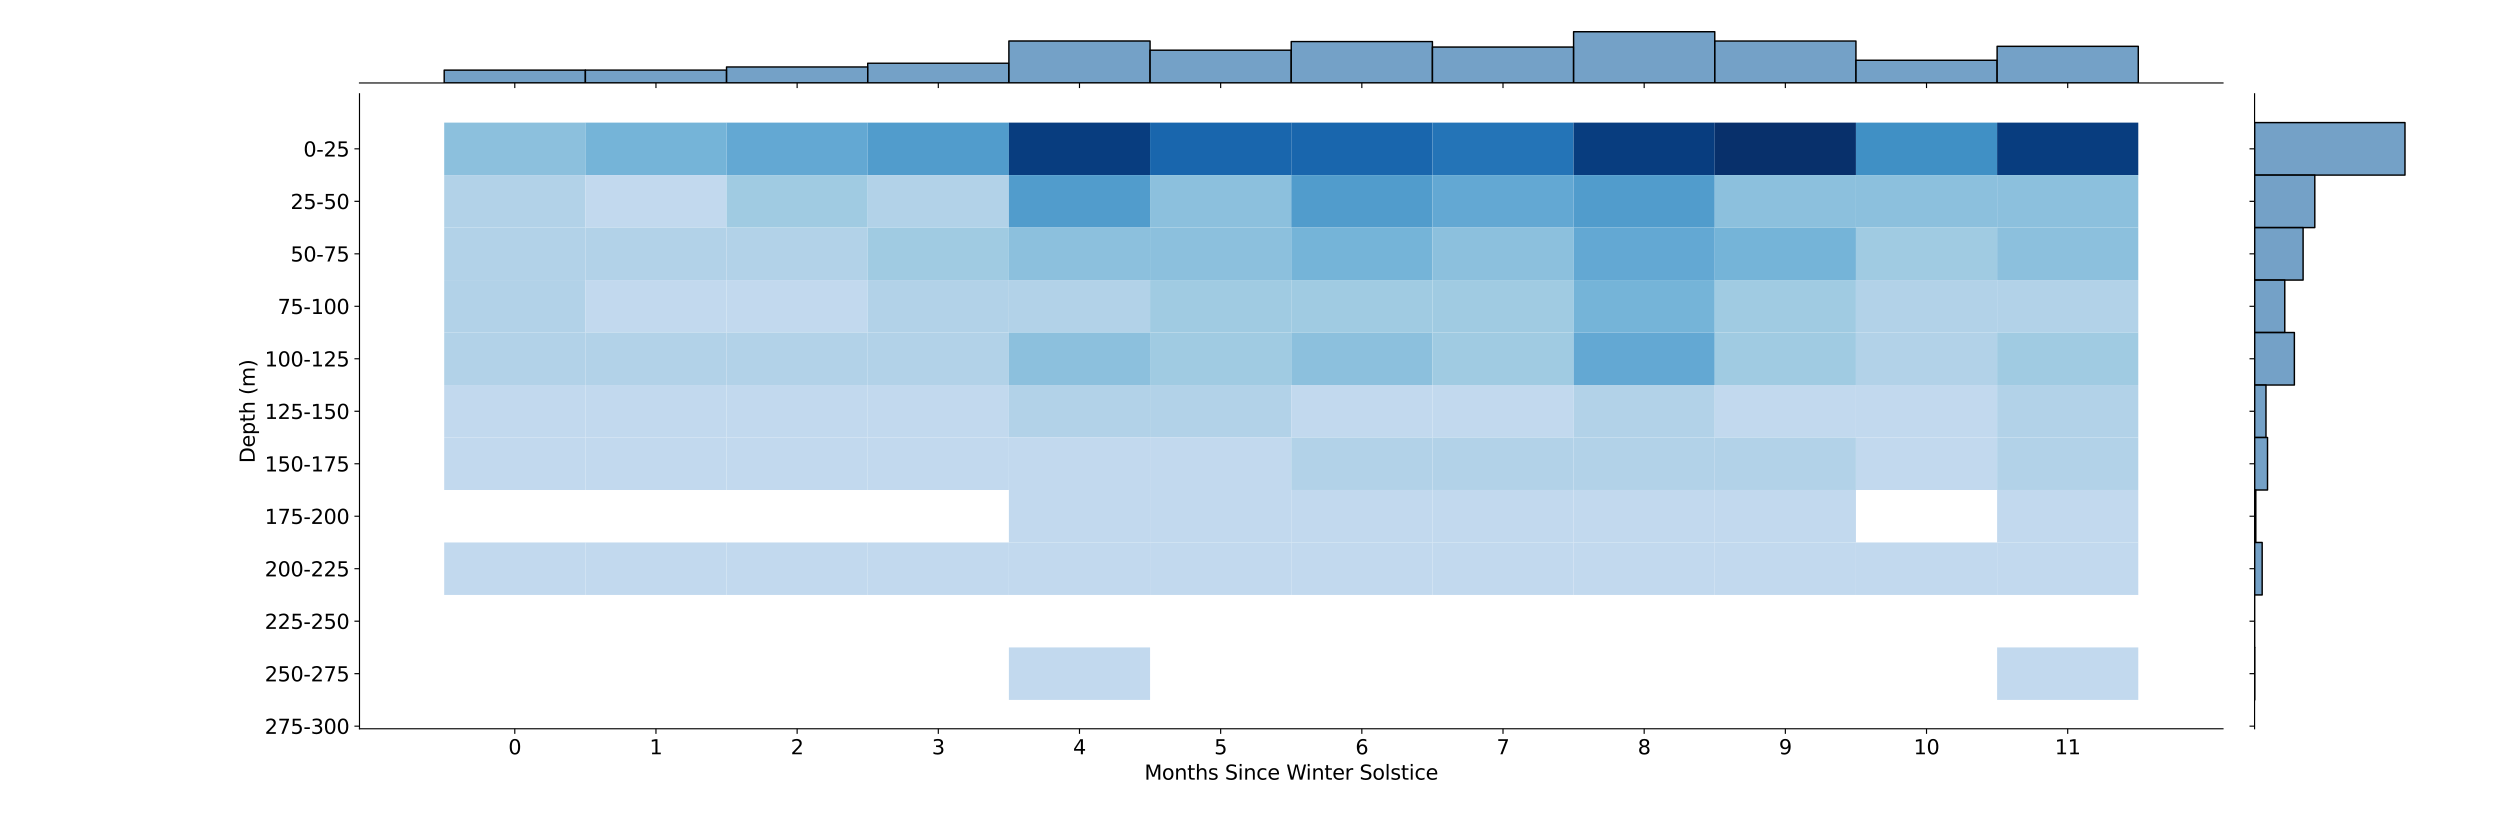 <?xml version="1.0" encoding="utf-8" standalone="no"?>
<!DOCTYPE svg PUBLIC "-//W3C//DTD SVG 1.1//EN"
  "http://www.w3.org/Graphics/SVG/1.1/DTD/svg11.dtd">
<svg xmlns:xlink="http://www.w3.org/1999/xlink" width="1728pt" height="576pt" viewBox="0 0 1728 576" xmlns="http://www.w3.org/2000/svg" version="1.1">
 <defs>
  <style type="text/css">*{stroke-linejoin: round; stroke-linecap: butt}</style>
 </defs>
 <g id="figure_1">
  <g id="patch_1">
   <path d="M 0 576 
L 1728 576 
L 1728 0 
L 0 0 
z
" style="fill: #ffffff"/>
  </g>
  <g id="axes_1">
   <g id="patch_2">
    <path d="M 248.48 503.733 
L 1536.532 503.733 
L 1536.532 64.798 
L 248.48 64.798 
z
" style="fill: #ffffff"/>
   </g>
   <g id="QuadMesh_1">
    <path d="M 307.028 84.749 
L 404.607 84.749 
L 404.607 121.025 
L 307.028 121.025 
L 307.028 84.749 
" clip-path="url(#p7681f94897)" style="fill: #8cc0dd"/>
    <path d="M 404.607 84.749 
L 502.187 84.749 
L 502.187 121.025 
L 404.607 121.025 
L 404.607 84.749 
" clip-path="url(#p7681f94897)" style="fill: #75b4d8"/>
    <path d="M 502.187 84.749 
L 599.767 84.749 
L 599.767 121.025 
L 502.187 121.025 
L 502.187 84.749 
" clip-path="url(#p7681f94897)" style="fill: #63a8d3"/>
    <path d="M 599.767 84.749 
L 697.346 84.749 
L 697.346 121.025 
L 599.767 121.025 
L 599.767 84.749 
" clip-path="url(#p7681f94897)" style="fill: #519ccc"/>
    <path d="M 697.346 84.749 
L 794.926 84.749 
L 794.926 121.025 
L 697.346 121.025 
L 697.346 84.749 
" clip-path="url(#p7681f94897)" style="fill: #083d7f"/>
    <path d="M 794.926 84.749 
L 892.506 84.749 
L 892.506 121.025 
L 794.926 121.025 
L 794.926 84.749 
" clip-path="url(#p7681f94897)" style="fill: #1966ad"/>
    <path d="M 892.506 84.749 
L 990.086 84.749 
L 990.086 121.025 
L 892.506 121.025 
L 892.506 84.749 
" clip-path="url(#p7681f94897)" style="fill: #1966ad"/>
    <path d="M 990.086 84.749 
L 1087.665 84.749 
L 1087.665 121.025 
L 990.086 121.025 
L 990.086 84.749 
" clip-path="url(#p7681f94897)" style="fill: #2474b7"/>
    <path d="M 1087.665 84.749 
L 1185.245 84.749 
L 1185.245 121.025 
L 1087.665 121.025 
L 1087.665 84.749 
" clip-path="url(#p7681f94897)" style="fill: #083d7f"/>
    <path d="M 1185.245 84.749 
L 1282.825 84.749 
L 1282.825 121.025 
L 1185.245 121.025 
L 1185.245 84.749 
" clip-path="url(#p7681f94897)" style="fill: #08306b"/>
    <path d="M 1282.825 84.749 
L 1380.404 84.749 
L 1380.404 121.025 
L 1282.825 121.025 
L 1282.825 84.749 
" clip-path="url(#p7681f94897)" style="fill: #4090c5"/>
    <path d="M 1380.404 84.749 
L 1477.984 84.749 
L 1477.984 121.025 
L 1380.404 121.025 
L 1380.404 84.749 
" clip-path="url(#p7681f94897)" style="fill: #083d7f"/>
    <path d="M 307.028 121.025 
L 404.607 121.025 
L 404.607 157.301 
L 307.028 157.301 
L 307.028 121.025 
" clip-path="url(#p7681f94897)" style="fill: #b2d2e8"/>
    <path d="M 404.607 121.025 
L 502.187 121.025 
L 502.187 157.301 
L 404.607 157.301 
L 404.607 121.025 
" clip-path="url(#p7681f94897)" style="fill: #c2d9ee"/>
    <path d="M 502.187 121.025 
L 599.767 121.025 
L 599.767 157.301 
L 502.187 157.301 
L 502.187 121.025 
" clip-path="url(#p7681f94897)" style="fill: #a0cbe2"/>
    <path d="M 599.767 121.025 
L 697.346 121.025 
L 697.346 157.301 
L 599.767 157.301 
L 599.767 121.025 
" clip-path="url(#p7681f94897)" style="fill: #b2d2e8"/>
    <path d="M 697.346 121.025 
L 794.926 121.025 
L 794.926 157.301 
L 697.346 157.301 
L 697.346 121.025 
" clip-path="url(#p7681f94897)" style="fill: #519ccc"/>
    <path d="M 794.926 121.025 
L 892.506 121.025 
L 892.506 157.301 
L 794.926 157.301 
L 794.926 121.025 
" clip-path="url(#p7681f94897)" style="fill: #8cc0dd"/>
    <path d="M 892.506 121.025 
L 990.086 121.025 
L 990.086 157.301 
L 892.506 157.301 
L 892.506 121.025 
" clip-path="url(#p7681f94897)" style="fill: #519ccc"/>
    <path d="M 990.086 121.025 
L 1087.665 121.025 
L 1087.665 157.301 
L 990.086 157.301 
L 990.086 121.025 
" clip-path="url(#p7681f94897)" style="fill: #63a8d3"/>
    <path d="M 1087.665 121.025 
L 1185.245 121.025 
L 1185.245 157.301 
L 1087.665 157.301 
L 1087.665 121.025 
" clip-path="url(#p7681f94897)" style="fill: #519ccc"/>
    <path d="M 1185.245 121.025 
L 1282.825 121.025 
L 1282.825 157.301 
L 1185.245 157.301 
L 1185.245 121.025 
" clip-path="url(#p7681f94897)" style="fill: #8cc0dd"/>
    <path d="M 1282.825 121.025 
L 1380.404 121.025 
L 1380.404 157.301 
L 1282.825 157.301 
L 1282.825 121.025 
" clip-path="url(#p7681f94897)" style="fill: #8cc0dd"/>
    <path d="M 1380.404 121.025 
L 1477.984 121.025 
L 1477.984 157.301 
L 1380.404 157.301 
L 1380.404 121.025 
" clip-path="url(#p7681f94897)" style="fill: #8cc0dd"/>
    <path d="M 307.028 157.301 
L 404.607 157.301 
L 404.607 193.576 
L 307.028 193.576 
L 307.028 157.301 
" clip-path="url(#p7681f94897)" style="fill: #b2d2e8"/>
    <path d="M 404.607 157.301 
L 502.187 157.301 
L 502.187 193.576 
L 404.607 193.576 
L 404.607 157.301 
" clip-path="url(#p7681f94897)" style="fill: #b2d2e8"/>
    <path d="M 502.187 157.301 
L 599.767 157.301 
L 599.767 193.576 
L 502.187 193.576 
L 502.187 157.301 
" clip-path="url(#p7681f94897)" style="fill: #b2d2e8"/>
    <path d="M 599.767 157.301 
L 697.346 157.301 
L 697.346 193.576 
L 599.767 193.576 
L 599.767 157.301 
" clip-path="url(#p7681f94897)" style="fill: #a0cbe2"/>
    <path d="M 697.346 157.301 
L 794.926 157.301 
L 794.926 193.576 
L 697.346 193.576 
L 697.346 157.301 
" clip-path="url(#p7681f94897)" style="fill: #8cc0dd"/>
    <path d="M 794.926 157.301 
L 892.506 157.301 
L 892.506 193.576 
L 794.926 193.576 
L 794.926 157.301 
" clip-path="url(#p7681f94897)" style="fill: #8cc0dd"/>
    <path d="M 892.506 157.301 
L 990.086 157.301 
L 990.086 193.576 
L 892.506 193.576 
L 892.506 157.301 
" clip-path="url(#p7681f94897)" style="fill: #75b4d8"/>
    <path d="M 990.086 157.301 
L 1087.665 157.301 
L 1087.665 193.576 
L 990.086 193.576 
L 990.086 157.301 
" clip-path="url(#p7681f94897)" style="fill: #8cc0dd"/>
    <path d="M 1087.665 157.301 
L 1185.245 157.301 
L 1185.245 193.576 
L 1087.665 193.576 
L 1087.665 157.301 
" clip-path="url(#p7681f94897)" style="fill: #63a8d3"/>
    <path d="M 1185.245 157.301 
L 1282.825 157.301 
L 1282.825 193.576 
L 1185.245 193.576 
L 1185.245 157.301 
" clip-path="url(#p7681f94897)" style="fill: #75b4d8"/>
    <path d="M 1282.825 157.301 
L 1380.404 157.301 
L 1380.404 193.576 
L 1282.825 193.576 
L 1282.825 157.301 
" clip-path="url(#p7681f94897)" style="fill: #a0cbe2"/>
    <path d="M 1380.404 157.301 
L 1477.984 157.301 
L 1477.984 193.576 
L 1380.404 193.576 
L 1380.404 157.301 
" clip-path="url(#p7681f94897)" style="fill: #8cc0dd"/>
    <path d="M 307.028 193.576 
L 404.607 193.576 
L 404.607 229.852 
L 307.028 229.852 
L 307.028 193.576 
" clip-path="url(#p7681f94897)" style="fill: #b2d2e8"/>
    <path d="M 404.607 193.576 
L 502.187 193.576 
L 502.187 229.852 
L 404.607 229.852 
L 404.607 193.576 
" clip-path="url(#p7681f94897)" style="fill: #c2d9ee"/>
    <path d="M 502.187 193.576 
L 599.767 193.576 
L 599.767 229.852 
L 502.187 229.852 
L 502.187 193.576 
" clip-path="url(#p7681f94897)" style="fill: #c2d9ee"/>
    <path d="M 599.767 193.576 
L 697.346 193.576 
L 697.346 229.852 
L 599.767 229.852 
L 599.767 193.576 
" clip-path="url(#p7681f94897)" style="fill: #b2d2e8"/>
    <path d="M 697.346 193.576 
L 794.926 193.576 
L 794.926 229.852 
L 697.346 229.852 
L 697.346 193.576 
" clip-path="url(#p7681f94897)" style="fill: #b2d2e8"/>
    <path d="M 794.926 193.576 
L 892.506 193.576 
L 892.506 229.852 
L 794.926 229.852 
L 794.926 193.576 
" clip-path="url(#p7681f94897)" style="fill: #a0cbe2"/>
    <path d="M 892.506 193.576 
L 990.086 193.576 
L 990.086 229.852 
L 892.506 229.852 
L 892.506 193.576 
" clip-path="url(#p7681f94897)" style="fill: #a0cbe2"/>
    <path d="M 990.086 193.576 
L 1087.665 193.576 
L 1087.665 229.852 
L 990.086 229.852 
L 990.086 193.576 
" clip-path="url(#p7681f94897)" style="fill: #a0cbe2"/>
    <path d="M 1087.665 193.576 
L 1185.245 193.576 
L 1185.245 229.852 
L 1087.665 229.852 
L 1087.665 193.576 
" clip-path="url(#p7681f94897)" style="fill: #75b4d8"/>
    <path d="M 1185.245 193.576 
L 1282.825 193.576 
L 1282.825 229.852 
L 1185.245 229.852 
L 1185.245 193.576 
" clip-path="url(#p7681f94897)" style="fill: #a0cbe2"/>
    <path d="M 1282.825 193.576 
L 1380.404 193.576 
L 1380.404 229.852 
L 1282.825 229.852 
L 1282.825 193.576 
" clip-path="url(#p7681f94897)" style="fill: #b2d2e8"/>
    <path d="M 1380.404 193.576 
L 1477.984 193.576 
L 1477.984 229.852 
L 1380.404 229.852 
L 1380.404 193.576 
" clip-path="url(#p7681f94897)" style="fill: #b2d2e8"/>
    <path d="M 307.028 229.852 
L 404.607 229.852 
L 404.607 266.128 
L 307.028 266.128 
L 307.028 229.852 
" clip-path="url(#p7681f94897)" style="fill: #b2d2e8"/>
    <path d="M 404.607 229.852 
L 502.187 229.852 
L 502.187 266.128 
L 404.607 266.128 
L 404.607 229.852 
" clip-path="url(#p7681f94897)" style="fill: #b2d2e8"/>
    <path d="M 502.187 229.852 
L 599.767 229.852 
L 599.767 266.128 
L 502.187 266.128 
L 502.187 229.852 
" clip-path="url(#p7681f94897)" style="fill: #b2d2e8"/>
    <path d="M 599.767 229.852 
L 697.346 229.852 
L 697.346 266.128 
L 599.767 266.128 
L 599.767 229.852 
" clip-path="url(#p7681f94897)" style="fill: #b2d2e8"/>
    <path d="M 697.346 229.852 
L 794.926 229.852 
L 794.926 266.128 
L 697.346 266.128 
L 697.346 229.852 
" clip-path="url(#p7681f94897)" style="fill: #8cc0dd"/>
    <path d="M 794.926 229.852 
L 892.506 229.852 
L 892.506 266.128 
L 794.926 266.128 
L 794.926 229.852 
" clip-path="url(#p7681f94897)" style="fill: #a0cbe2"/>
    <path d="M 892.506 229.852 
L 990.086 229.852 
L 990.086 266.128 
L 892.506 266.128 
L 892.506 229.852 
" clip-path="url(#p7681f94897)" style="fill: #8cc0dd"/>
    <path d="M 990.086 229.852 
L 1087.665 229.852 
L 1087.665 266.128 
L 990.086 266.128 
L 990.086 229.852 
" clip-path="url(#p7681f94897)" style="fill: #a0cbe2"/>
    <path d="M 1087.665 229.852 
L 1185.245 229.852 
L 1185.245 266.128 
L 1087.665 266.128 
L 1087.665 229.852 
" clip-path="url(#p7681f94897)" style="fill: #63a8d3"/>
    <path d="M 1185.245 229.852 
L 1282.825 229.852 
L 1282.825 266.128 
L 1185.245 266.128 
L 1185.245 229.852 
" clip-path="url(#p7681f94897)" style="fill: #a0cbe2"/>
    <path d="M 1282.825 229.852 
L 1380.404 229.852 
L 1380.404 266.128 
L 1282.825 266.128 
L 1282.825 229.852 
" clip-path="url(#p7681f94897)" style="fill: #b2d2e8"/>
    <path d="M 1380.404 229.852 
L 1477.984 229.852 
L 1477.984 266.128 
L 1380.404 266.128 
L 1380.404 229.852 
" clip-path="url(#p7681f94897)" style="fill: #a0cbe2"/>
    <path d="M 307.028 266.128 
L 404.607 266.128 
L 404.607 302.403 
L 307.028 302.403 
L 307.028 266.128 
" clip-path="url(#p7681f94897)" style="fill: #c2d9ee"/>
    <path d="M 404.607 266.128 
L 502.187 266.128 
L 502.187 302.403 
L 404.607 302.403 
L 404.607 266.128 
" clip-path="url(#p7681f94897)" style="fill: #c2d9ee"/>
    <path d="M 502.187 266.128 
L 599.767 266.128 
L 599.767 302.403 
L 502.187 302.403 
L 502.187 266.128 
" clip-path="url(#p7681f94897)" style="fill: #c2d9ee"/>
    <path d="M 599.767 266.128 
L 697.346 266.128 
L 697.346 302.403 
L 599.767 302.403 
L 599.767 266.128 
" clip-path="url(#p7681f94897)" style="fill: #c2d9ee"/>
    <path d="M 697.346 266.128 
L 794.926 266.128 
L 794.926 302.403 
L 697.346 302.403 
L 697.346 266.128 
" clip-path="url(#p7681f94897)" style="fill: #b2d2e8"/>
    <path d="M 794.926 266.128 
L 892.506 266.128 
L 892.506 302.403 
L 794.926 302.403 
L 794.926 266.128 
" clip-path="url(#p7681f94897)" style="fill: #b2d2e8"/>
    <path d="M 892.506 266.128 
L 990.086 266.128 
L 990.086 302.403 
L 892.506 302.403 
L 892.506 266.128 
" clip-path="url(#p7681f94897)" style="fill: #c2d9ee"/>
    <path d="M 990.086 266.128 
L 1087.665 266.128 
L 1087.665 302.403 
L 990.086 302.403 
L 990.086 266.128 
" clip-path="url(#p7681f94897)" style="fill: #c2d9ee"/>
    <path d="M 1087.665 266.128 
L 1185.245 266.128 
L 1185.245 302.403 
L 1087.665 302.403 
L 1087.665 266.128 
" clip-path="url(#p7681f94897)" style="fill: #b2d2e8"/>
    <path d="M 1185.245 266.128 
L 1282.825 266.128 
L 1282.825 302.403 
L 1185.245 302.403 
L 1185.245 266.128 
" clip-path="url(#p7681f94897)" style="fill: #c2d9ee"/>
    <path d="M 1282.825 266.128 
L 1380.404 266.128 
L 1380.404 302.403 
L 1282.825 302.403 
L 1282.825 266.128 
" clip-path="url(#p7681f94897)" style="fill: #c2d9ee"/>
    <path d="M 1380.404 266.128 
L 1477.984 266.128 
L 1477.984 302.403 
L 1380.404 302.403 
L 1380.404 266.128 
" clip-path="url(#p7681f94897)" style="fill: #b2d2e8"/>
    <path d="M 307.028 302.403 
L 404.607 302.403 
L 404.607 338.679 
L 307.028 338.679 
L 307.028 302.403 
" clip-path="url(#p7681f94897)" style="fill: #c2d9ee"/>
    <path d="M 404.607 302.403 
L 502.187 302.403 
L 502.187 338.679 
L 404.607 338.679 
L 404.607 302.403 
" clip-path="url(#p7681f94897)" style="fill: #c2d9ee"/>
    <path d="M 502.187 302.403 
L 599.767 302.403 
L 599.767 338.679 
L 502.187 338.679 
L 502.187 302.403 
" clip-path="url(#p7681f94897)" style="fill: #c2d9ee"/>
    <path d="M 599.767 302.403 
L 697.346 302.403 
L 697.346 338.679 
L 599.767 338.679 
L 599.767 302.403 
" clip-path="url(#p7681f94897)" style="fill: #c2d9ee"/>
    <path d="M 697.346 302.403 
L 794.926 302.403 
L 794.926 338.679 
L 697.346 338.679 
L 697.346 302.403 
" clip-path="url(#p7681f94897)" style="fill: #c2d9ee"/>
    <path d="M 794.926 302.403 
L 892.506 302.403 
L 892.506 338.679 
L 794.926 338.679 
L 794.926 302.403 
" clip-path="url(#p7681f94897)" style="fill: #c2d9ee"/>
    <path d="M 892.506 302.403 
L 990.086 302.403 
L 990.086 338.679 
L 892.506 338.679 
L 892.506 302.403 
" clip-path="url(#p7681f94897)" style="fill: #b2d2e8"/>
    <path d="M 990.086 302.403 
L 1087.665 302.403 
L 1087.665 338.679 
L 990.086 338.679 
L 990.086 302.403 
" clip-path="url(#p7681f94897)" style="fill: #b2d2e8"/>
    <path d="M 1087.665 302.403 
L 1185.245 302.403 
L 1185.245 338.679 
L 1087.665 338.679 
L 1087.665 302.403 
" clip-path="url(#p7681f94897)" style="fill: #b2d2e8"/>
    <path d="M 1185.245 302.403 
L 1282.825 302.403 
L 1282.825 338.679 
L 1185.245 338.679 
L 1185.245 302.403 
" clip-path="url(#p7681f94897)" style="fill: #b2d2e8"/>
    <path d="M 1282.825 302.403 
L 1380.404 302.403 
L 1380.404 338.679 
L 1282.825 338.679 
L 1282.825 302.403 
" clip-path="url(#p7681f94897)" style="fill: #c2d9ee"/>
    <path d="M 1380.404 302.403 
L 1477.984 302.403 
L 1477.984 338.679 
L 1380.404 338.679 
L 1380.404 302.403 
" clip-path="url(#p7681f94897)" style="fill: #b2d2e8"/>
    <path d="M 307.028 338.679 
L 404.607 338.679 
L 404.607 374.955 
L 307.028 374.955 
L 307.028 338.679 
" clip-path="url(#p7681f94897)" style="fill: none"/>
    <path d="M 404.607 338.679 
L 502.187 338.679 
L 502.187 374.955 
L 404.607 374.955 
L 404.607 338.679 
" clip-path="url(#p7681f94897)" style="fill: none"/>
    <path d="M 502.187 338.679 
L 599.767 338.679 
L 599.767 374.955 
L 502.187 374.955 
L 502.187 338.679 
" clip-path="url(#p7681f94897)" style="fill: none"/>
    <path d="M 599.767 338.679 
L 697.346 338.679 
L 697.346 374.955 
L 599.767 374.955 
L 599.767 338.679 
" clip-path="url(#p7681f94897)" style="fill: none"/>
    <path d="M 697.346 338.679 
L 794.926 338.679 
L 794.926 374.955 
L 697.346 374.955 
L 697.346 338.679 
" clip-path="url(#p7681f94897)" style="fill: #c2d9ee"/>
    <path d="M 794.926 338.679 
L 892.506 338.679 
L 892.506 374.955 
L 794.926 374.955 
L 794.926 338.679 
" clip-path="url(#p7681f94897)" style="fill: #c2d9ee"/>
    <path d="M 892.506 338.679 
L 990.086 338.679 
L 990.086 374.955 
L 892.506 374.955 
L 892.506 338.679 
" clip-path="url(#p7681f94897)" style="fill: #c2d9ee"/>
    <path d="M 990.086 338.679 
L 1087.665 338.679 
L 1087.665 374.955 
L 990.086 374.955 
L 990.086 338.679 
" clip-path="url(#p7681f94897)" style="fill: #c2d9ee"/>
    <path d="M 1087.665 338.679 
L 1185.245 338.679 
L 1185.245 374.955 
L 1087.665 374.955 
L 1087.665 338.679 
" clip-path="url(#p7681f94897)" style="fill: #c2d9ee"/>
    <path d="M 1185.245 338.679 
L 1282.825 338.679 
L 1282.825 374.955 
L 1185.245 374.955 
L 1185.245 338.679 
" clip-path="url(#p7681f94897)" style="fill: #c2d9ee"/>
    <path d="M 1282.825 338.679 
L 1380.404 338.679 
L 1380.404 374.955 
L 1282.825 374.955 
L 1282.825 338.679 
" clip-path="url(#p7681f94897)" style="fill: none"/>
    <path d="M 1380.404 338.679 
L 1477.984 338.679 
L 1477.984 374.955 
L 1380.404 374.955 
L 1380.404 338.679 
" clip-path="url(#p7681f94897)" style="fill: #c2d9ee"/>
    <path d="M 307.028 374.955 
L 404.607 374.955 
L 404.607 411.23 
L 307.028 411.23 
L 307.028 374.955 
" clip-path="url(#p7681f94897)" style="fill: #c2d9ee"/>
    <path d="M 404.607 374.955 
L 502.187 374.955 
L 502.187 411.23 
L 404.607 411.23 
L 404.607 374.955 
" clip-path="url(#p7681f94897)" style="fill: #c2d9ee"/>
    <path d="M 502.187 374.955 
L 599.767 374.955 
L 599.767 411.23 
L 502.187 411.23 
L 502.187 374.955 
" clip-path="url(#p7681f94897)" style="fill: #c2d9ee"/>
    <path d="M 599.767 374.955 
L 697.346 374.955 
L 697.346 411.23 
L 599.767 411.23 
L 599.767 374.955 
" clip-path="url(#p7681f94897)" style="fill: #c2d9ee"/>
    <path d="M 697.346 374.955 
L 794.926 374.955 
L 794.926 411.23 
L 697.346 411.23 
L 697.346 374.955 
" clip-path="url(#p7681f94897)" style="fill: #c2d9ee"/>
    <path d="M 794.926 374.955 
L 892.506 374.955 
L 892.506 411.23 
L 794.926 411.23 
L 794.926 374.955 
" clip-path="url(#p7681f94897)" style="fill: #c2d9ee"/>
    <path d="M 892.506 374.955 
L 990.086 374.955 
L 990.086 411.23 
L 892.506 411.23 
L 892.506 374.955 
" clip-path="url(#p7681f94897)" style="fill: #c2d9ee"/>
    <path d="M 990.086 374.955 
L 1087.665 374.955 
L 1087.665 411.23 
L 990.086 411.23 
L 990.086 374.955 
" clip-path="url(#p7681f94897)" style="fill: #c2d9ee"/>
    <path d="M 1087.665 374.955 
L 1185.245 374.955 
L 1185.245 411.23 
L 1087.665 411.23 
L 1087.665 374.955 
" clip-path="url(#p7681f94897)" style="fill: #c2d9ee"/>
    <path d="M 1185.245 374.955 
L 1282.825 374.955 
L 1282.825 411.23 
L 1185.245 411.23 
L 1185.245 374.955 
" clip-path="url(#p7681f94897)" style="fill: #c2d9ee"/>
    <path d="M 1282.825 374.955 
L 1380.404 374.955 
L 1380.404 411.23 
L 1282.825 411.23 
L 1282.825 374.955 
" clip-path="url(#p7681f94897)" style="fill: #c2d9ee"/>
    <path d="M 1380.404 374.955 
L 1477.984 374.955 
L 1477.984 411.23 
L 1380.404 411.23 
L 1380.404 374.955 
" clip-path="url(#p7681f94897)" style="fill: #c2d9ee"/>
    <path d="M 307.028 411.23 
L 404.607 411.23 
L 404.607 447.506 
L 307.028 447.506 
L 307.028 411.23 
" clip-path="url(#p7681f94897)" style="fill: none"/>
    <path d="M 404.607 411.23 
L 502.187 411.23 
L 502.187 447.506 
L 404.607 447.506 
L 404.607 411.23 
" clip-path="url(#p7681f94897)" style="fill: none"/>
    <path d="M 502.187 411.23 
L 599.767 411.23 
L 599.767 447.506 
L 502.187 447.506 
L 502.187 411.23 
" clip-path="url(#p7681f94897)" style="fill: none"/>
    <path d="M 599.767 411.23 
L 697.346 411.23 
L 697.346 447.506 
L 599.767 447.506 
L 599.767 411.23 
" clip-path="url(#p7681f94897)" style="fill: none"/>
    <path d="M 697.346 411.23 
L 794.926 411.23 
L 794.926 447.506 
L 697.346 447.506 
L 697.346 411.23 
" clip-path="url(#p7681f94897)" style="fill: none"/>
    <path d="M 794.926 411.23 
L 892.506 411.23 
L 892.506 447.506 
L 794.926 447.506 
L 794.926 411.23 
" clip-path="url(#p7681f94897)" style="fill: none"/>
    <path d="M 892.506 411.23 
L 990.086 411.23 
L 990.086 447.506 
L 892.506 447.506 
L 892.506 411.23 
" clip-path="url(#p7681f94897)" style="fill: none"/>
    <path d="M 990.086 411.23 
L 1087.665 411.23 
L 1087.665 447.506 
L 990.086 447.506 
L 990.086 411.23 
" clip-path="url(#p7681f94897)" style="fill: none"/>
    <path d="M 1087.665 411.23 
L 1185.245 411.23 
L 1185.245 447.506 
L 1087.665 447.506 
L 1087.665 411.23 
" clip-path="url(#p7681f94897)" style="fill: none"/>
    <path d="M 1185.245 411.23 
L 1282.825 411.23 
L 1282.825 447.506 
L 1185.245 447.506 
L 1185.245 411.23 
" clip-path="url(#p7681f94897)" style="fill: none"/>
    <path d="M 1282.825 411.23 
L 1380.404 411.23 
L 1380.404 447.506 
L 1282.825 447.506 
L 1282.825 411.23 
" clip-path="url(#p7681f94897)" style="fill: none"/>
    <path d="M 1380.404 411.23 
L 1477.984 411.23 
L 1477.984 447.506 
L 1380.404 447.506 
L 1380.404 411.23 
" clip-path="url(#p7681f94897)" style="fill: none"/>
    <path d="M 307.028 447.506 
L 404.607 447.506 
L 404.607 483.782 
L 307.028 483.782 
L 307.028 447.506 
" clip-path="url(#p7681f94897)" style="fill: none"/>
    <path d="M 404.607 447.506 
L 502.187 447.506 
L 502.187 483.782 
L 404.607 483.782 
L 404.607 447.506 
" clip-path="url(#p7681f94897)" style="fill: none"/>
    <path d="M 502.187 447.506 
L 599.767 447.506 
L 599.767 483.782 
L 502.187 483.782 
L 502.187 447.506 
" clip-path="url(#p7681f94897)" style="fill: none"/>
    <path d="M 599.767 447.506 
L 697.346 447.506 
L 697.346 483.782 
L 599.767 483.782 
L 599.767 447.506 
" clip-path="url(#p7681f94897)" style="fill: none"/>
    <path d="M 697.346 447.506 
L 794.926 447.506 
L 794.926 483.782 
L 697.346 483.782 
L 697.346 447.506 
" clip-path="url(#p7681f94897)" style="fill: #c2d9ee"/>
    <path d="M 794.926 447.506 
L 892.506 447.506 
L 892.506 483.782 
L 794.926 483.782 
L 794.926 447.506 
" clip-path="url(#p7681f94897)" style="fill: none"/>
    <path d="M 892.506 447.506 
L 990.086 447.506 
L 990.086 483.782 
L 892.506 483.782 
L 892.506 447.506 
" clip-path="url(#p7681f94897)" style="fill: none"/>
    <path d="M 990.086 447.506 
L 1087.665 447.506 
L 1087.665 483.782 
L 990.086 483.782 
L 990.086 447.506 
" clip-path="url(#p7681f94897)" style="fill: none"/>
    <path d="M 1087.665 447.506 
L 1185.245 447.506 
L 1185.245 483.782 
L 1087.665 483.782 
L 1087.665 447.506 
" clip-path="url(#p7681f94897)" style="fill: none"/>
    <path d="M 1185.245 447.506 
L 1282.825 447.506 
L 1282.825 483.782 
L 1185.245 483.782 
L 1185.245 447.506 
" clip-path="url(#p7681f94897)" style="fill: none"/>
    <path d="M 1282.825 447.506 
L 1380.404 447.506 
L 1380.404 483.782 
L 1282.825 483.782 
L 1282.825 447.506 
" clip-path="url(#p7681f94897)" style="fill: none"/>
    <path d="M 1380.404 447.506 
L 1477.984 447.506 
L 1477.984 483.782 
L 1380.404 483.782 
L 1380.404 447.506 
" clip-path="url(#p7681f94897)" style="fill: #c2d9ee"/>
   </g>
   <g id="matplotlib.axis_1">
    <g id="xtick_1">
     <g id="line2d_1">
      <defs>
       <path id="m2cbaf7164d" d="M 0 0 
L 0 3.5 
" style="stroke: #000000; stroke-width: 0.8"/>
      </defs>
      <g>
       <use xlink:href="#m2cbaf7164d" x="355.818" y="503.733" style="stroke: #000000; stroke-width: 0.8"/>
      </g>
     </g>
     <g id="text_1">
      <!-- 0 -->
      <g transform="translate(351.364 521.371) scale(0.14 -0.14)">
       <defs>
        <path id="DejaVuSans-30" d="M 2034 4250 
Q 1547 4250 1301 3770 
Q 1056 3291 1056 2328 
Q 1056 1369 1301 889 
Q 1547 409 2034 409 
Q 2525 409 2770 889 
Q 3016 1369 3016 2328 
Q 3016 3291 2770 3770 
Q 2525 4250 2034 4250 
z
M 2034 4750 
Q 2819 4750 3233 4129 
Q 3647 3509 3647 2328 
Q 3647 1150 3233 529 
Q 2819 -91 2034 -91 
Q 1250 -91 836 529 
Q 422 1150 422 2328 
Q 422 3509 836 4129 
Q 1250 4750 2034 4750 
z
" transform="scale(0.016)"/>
       </defs>
       <use xlink:href="#DejaVuSans-30"/>
      </g>
     </g>
    </g>
    <g id="xtick_2">
     <g id="line2d_2">
      <g>
       <use xlink:href="#m2cbaf7164d" x="453.397" y="503.733" style="stroke: #000000; stroke-width: 0.8"/>
      </g>
     </g>
     <g id="text_2">
      <!-- 1 -->
      <g transform="translate(448.944 521.371) scale(0.14 -0.14)">
       <defs>
        <path id="DejaVuSans-31" d="M 794 531 
L 1825 531 
L 1825 4091 
L 703 3866 
L 703 4441 
L 1819 4666 
L 2450 4666 
L 2450 531 
L 3481 531 
L 3481 0 
L 794 0 
L 794 531 
z
" transform="scale(0.016)"/>
       </defs>
       <use xlink:href="#DejaVuSans-31"/>
      </g>
     </g>
    </g>
    <g id="xtick_3">
     <g id="line2d_3">
      <g>
       <use xlink:href="#m2cbaf7164d" x="550.977" y="503.733" style="stroke: #000000; stroke-width: 0.8"/>
      </g>
     </g>
     <g id="text_3">
      <!-- 2 -->
      <g transform="translate(546.523 521.371) scale(0.14 -0.14)">
       <defs>
        <path id="DejaVuSans-32" d="M 1228 531 
L 3431 531 
L 3431 0 
L 469 0 
L 469 531 
Q 828 903 1448 1529 
Q 2069 2156 2228 2338 
Q 2531 2678 2651 2914 
Q 2772 3150 2772 3378 
Q 2772 3750 2511 3984 
Q 2250 4219 1831 4219 
Q 1534 4219 1204 4116 
Q 875 4013 500 3803 
L 500 4441 
Q 881 4594 1212 4672 
Q 1544 4750 1819 4750 
Q 2544 4750 2975 4387 
Q 3406 4025 3406 3419 
Q 3406 3131 3298 2873 
Q 3191 2616 2906 2266 
Q 2828 2175 2409 1742 
Q 1991 1309 1228 531 
z
" transform="scale(0.016)"/>
       </defs>
       <use xlink:href="#DejaVuSans-32"/>
      </g>
     </g>
    </g>
    <g id="xtick_4">
     <g id="line2d_4">
      <g>
       <use xlink:href="#m2cbaf7164d" x="648.557" y="503.733" style="stroke: #000000; stroke-width: 0.8"/>
      </g>
     </g>
     <g id="text_4">
      <!-- 3 -->
      <g transform="translate(644.103 521.371) scale(0.14 -0.14)">
       <defs>
        <path id="DejaVuSans-33" d="M 2597 2516 
Q 3050 2419 3304 2112 
Q 3559 1806 3559 1356 
Q 3559 666 3084 287 
Q 2609 -91 1734 -91 
Q 1441 -91 1130 -33 
Q 819 25 488 141 
L 488 750 
Q 750 597 1062 519 
Q 1375 441 1716 441 
Q 2309 441 2620 675 
Q 2931 909 2931 1356 
Q 2931 1769 2642 2001 
Q 2353 2234 1838 2234 
L 1294 2234 
L 1294 2753 
L 1863 2753 
Q 2328 2753 2575 2939 
Q 2822 3125 2822 3475 
Q 2822 3834 2567 4026 
Q 2313 4219 1838 4219 
Q 1578 4219 1281 4162 
Q 984 4106 628 3988 
L 628 4550 
Q 988 4650 1302 4700 
Q 1616 4750 1894 4750 
Q 2613 4750 3031 4423 
Q 3450 4097 3450 3541 
Q 3450 3153 3228 2886 
Q 3006 2619 2597 2516 
z
" transform="scale(0.016)"/>
       </defs>
       <use xlink:href="#DejaVuSans-33"/>
      </g>
     </g>
    </g>
    <g id="xtick_5">
     <g id="line2d_5">
      <g>
       <use xlink:href="#m2cbaf7164d" x="746.136" y="503.733" style="stroke: #000000; stroke-width: 0.8"/>
      </g>
     </g>
     <g id="text_5">
      <!-- 4 -->
      <g transform="translate(741.683 521.371) scale(0.14 -0.14)">
       <defs>
        <path id="DejaVuSans-34" d="M 2419 4116 
L 825 1625 
L 2419 1625 
L 2419 4116 
z
M 2253 4666 
L 3047 4666 
L 3047 1625 
L 3713 1625 
L 3713 1100 
L 3047 1100 
L 3047 0 
L 2419 0 
L 2419 1100 
L 313 1100 
L 313 1709 
L 2253 4666 
z
" transform="scale(0.016)"/>
       </defs>
       <use xlink:href="#DejaVuSans-34"/>
      </g>
     </g>
    </g>
    <g id="xtick_6">
     <g id="line2d_6">
      <g>
       <use xlink:href="#m2cbaf7164d" x="843.716" y="503.733" style="stroke: #000000; stroke-width: 0.8"/>
      </g>
     </g>
     <g id="text_6">
      <!-- 5 -->
      <g transform="translate(839.262 521.371) scale(0.14 -0.14)">
       <defs>
        <path id="DejaVuSans-35" d="M 691 4666 
L 3169 4666 
L 3169 4134 
L 1269 4134 
L 1269 2991 
Q 1406 3038 1543 3061 
Q 1681 3084 1819 3084 
Q 2600 3084 3056 2656 
Q 3513 2228 3513 1497 
Q 3513 744 3044 326 
Q 2575 -91 1722 -91 
Q 1428 -91 1123 -41 
Q 819 9 494 109 
L 494 744 
Q 775 591 1075 516 
Q 1375 441 1709 441 
Q 2250 441 2565 725 
Q 2881 1009 2881 1497 
Q 2881 1984 2565 2268 
Q 2250 2553 1709 2553 
Q 1456 2553 1204 2497 
Q 953 2441 691 2322 
L 691 4666 
z
" transform="scale(0.016)"/>
       </defs>
       <use xlink:href="#DejaVuSans-35"/>
      </g>
     </g>
    </g>
    <g id="xtick_7">
     <g id="line2d_7">
      <g>
       <use xlink:href="#m2cbaf7164d" x="941.296" y="503.733" style="stroke: #000000; stroke-width: 0.8"/>
      </g>
     </g>
     <g id="text_7">
      <!-- 6 -->
      <g transform="translate(936.842 521.371) scale(0.14 -0.14)">
       <defs>
        <path id="DejaVuSans-36" d="M 2113 2584 
Q 1688 2584 1439 2293 
Q 1191 2003 1191 1497 
Q 1191 994 1439 701 
Q 1688 409 2113 409 
Q 2538 409 2786 701 
Q 3034 994 3034 1497 
Q 3034 2003 2786 2293 
Q 2538 2584 2113 2584 
z
M 3366 4563 
L 3366 3988 
Q 3128 4100 2886 4159 
Q 2644 4219 2406 4219 
Q 1781 4219 1451 3797 
Q 1122 3375 1075 2522 
Q 1259 2794 1537 2939 
Q 1816 3084 2150 3084 
Q 2853 3084 3261 2657 
Q 3669 2231 3669 1497 
Q 3669 778 3244 343 
Q 2819 -91 2113 -91 
Q 1303 -91 875 529 
Q 447 1150 447 2328 
Q 447 3434 972 4092 
Q 1497 4750 2381 4750 
Q 2619 4750 2861 4703 
Q 3103 4656 3366 4563 
z
" transform="scale(0.016)"/>
       </defs>
       <use xlink:href="#DejaVuSans-36"/>
      </g>
     </g>
    </g>
    <g id="xtick_8">
     <g id="line2d_8">
      <g>
       <use xlink:href="#m2cbaf7164d" x="1038.875" y="503.733" style="stroke: #000000; stroke-width: 0.8"/>
      </g>
     </g>
     <g id="text_8">
      <!-- 7 -->
      <g transform="translate(1034.422 521.371) scale(0.14 -0.14)">
       <defs>
        <path id="DejaVuSans-37" d="M 525 4666 
L 3525 4666 
L 3525 4397 
L 1831 0 
L 1172 0 
L 2766 4134 
L 525 4134 
L 525 4666 
z
" transform="scale(0.016)"/>
       </defs>
       <use xlink:href="#DejaVuSans-37"/>
      </g>
     </g>
    </g>
    <g id="xtick_9">
     <g id="line2d_9">
      <g>
       <use xlink:href="#m2cbaf7164d" x="1136.455" y="503.733" style="stroke: #000000; stroke-width: 0.8"/>
      </g>
     </g>
     <g id="text_9">
      <!-- 8 -->
      <g transform="translate(1132.001 521.371) scale(0.14 -0.14)">
       <defs>
        <path id="DejaVuSans-38" d="M 2034 2216 
Q 1584 2216 1326 1975 
Q 1069 1734 1069 1313 
Q 1069 891 1326 650 
Q 1584 409 2034 409 
Q 2484 409 2743 651 
Q 3003 894 3003 1313 
Q 3003 1734 2745 1975 
Q 2488 2216 2034 2216 
z
M 1403 2484 
Q 997 2584 770 2862 
Q 544 3141 544 3541 
Q 544 4100 942 4425 
Q 1341 4750 2034 4750 
Q 2731 4750 3128 4425 
Q 3525 4100 3525 3541 
Q 3525 3141 3298 2862 
Q 3072 2584 2669 2484 
Q 3125 2378 3379 2068 
Q 3634 1759 3634 1313 
Q 3634 634 3220 271 
Q 2806 -91 2034 -91 
Q 1263 -91 848 271 
Q 434 634 434 1313 
Q 434 1759 690 2068 
Q 947 2378 1403 2484 
z
M 1172 3481 
Q 1172 3119 1398 2916 
Q 1625 2713 2034 2713 
Q 2441 2713 2670 2916 
Q 2900 3119 2900 3481 
Q 2900 3844 2670 4047 
Q 2441 4250 2034 4250 
Q 1625 4250 1398 4047 
Q 1172 3844 1172 3481 
z
" transform="scale(0.016)"/>
       </defs>
       <use xlink:href="#DejaVuSans-38"/>
      </g>
     </g>
    </g>
    <g id="xtick_10">
     <g id="line2d_10">
      <g>
       <use xlink:href="#m2cbaf7164d" x="1234.035" y="503.733" style="stroke: #000000; stroke-width: 0.8"/>
      </g>
     </g>
     <g id="text_10">
      <!-- 9 -->
      <g transform="translate(1229.581 521.371) scale(0.14 -0.14)">
       <defs>
        <path id="DejaVuSans-39" d="M 703 97 
L 703 672 
Q 941 559 1184 500 
Q 1428 441 1663 441 
Q 2288 441 2617 861 
Q 2947 1281 2994 2138 
Q 2813 1869 2534 1725 
Q 2256 1581 1919 1581 
Q 1219 1581 811 2004 
Q 403 2428 403 3163 
Q 403 3881 828 4315 
Q 1253 4750 1959 4750 
Q 2769 4750 3195 4129 
Q 3622 3509 3622 2328 
Q 3622 1225 3098 567 
Q 2575 -91 1691 -91 
Q 1453 -91 1209 -44 
Q 966 3 703 97 
z
M 1959 2075 
Q 2384 2075 2632 2365 
Q 2881 2656 2881 3163 
Q 2881 3666 2632 3958 
Q 2384 4250 1959 4250 
Q 1534 4250 1286 3958 
Q 1038 3666 1038 3163 
Q 1038 2656 1286 2365 
Q 1534 2075 1959 2075 
z
" transform="scale(0.016)"/>
       </defs>
       <use xlink:href="#DejaVuSans-39"/>
      </g>
     </g>
    </g>
    <g id="xtick_11">
     <g id="line2d_11">
      <g>
       <use xlink:href="#m2cbaf7164d" x="1331.614" y="503.733" style="stroke: #000000; stroke-width: 0.8"/>
      </g>
     </g>
     <g id="text_11">
      <!-- 10 -->
      <g transform="translate(1322.707 521.371) scale(0.14 -0.14)">
       <use xlink:href="#DejaVuSans-31"/>
       <use xlink:href="#DejaVuSans-30" x="63.623"/>
      </g>
     </g>
    </g>
    <g id="xtick_12">
     <g id="line2d_12">
      <g>
       <use xlink:href="#m2cbaf7164d" x="1429.194" y="503.733" style="stroke: #000000; stroke-width: 0.8"/>
      </g>
     </g>
     <g id="text_12">
      <!-- 11 -->
      <g transform="translate(1420.287 521.371) scale(0.14 -0.14)">
       <use xlink:href="#DejaVuSans-31"/>
       <use xlink:href="#DejaVuSans-31" x="63.623"/>
      </g>
     </g>
    </g>
    <g id="text_13">
     <!-- Months Since Winter Solstice -->
     <g transform="translate(791.028 538.921) scale(0.14 -0.14)">
      <defs>
       <path id="DejaVuSans-4d" d="M 628 4666 
L 1569 4666 
L 2759 1491 
L 3956 4666 
L 4897 4666 
L 4897 0 
L 4281 0 
L 4281 4097 
L 3078 897 
L 2444 897 
L 1241 4097 
L 1241 0 
L 628 0 
L 628 4666 
z
" transform="scale(0.016)"/>
       <path id="DejaVuSans-6f" d="M 1959 3097 
Q 1497 3097 1228 2736 
Q 959 2375 959 1747 
Q 959 1119 1226 758 
Q 1494 397 1959 397 
Q 2419 397 2687 759 
Q 2956 1122 2956 1747 
Q 2956 2369 2687 2733 
Q 2419 3097 1959 3097 
z
M 1959 3584 
Q 2709 3584 3137 3096 
Q 3566 2609 3566 1747 
Q 3566 888 3137 398 
Q 2709 -91 1959 -91 
Q 1206 -91 779 398 
Q 353 888 353 1747 
Q 353 2609 779 3096 
Q 1206 3584 1959 3584 
z
" transform="scale(0.016)"/>
       <path id="DejaVuSans-6e" d="M 3513 2113 
L 3513 0 
L 2938 0 
L 2938 2094 
Q 2938 2591 2744 2837 
Q 2550 3084 2163 3084 
Q 1697 3084 1428 2787 
Q 1159 2491 1159 1978 
L 1159 0 
L 581 0 
L 581 3500 
L 1159 3500 
L 1159 2956 
Q 1366 3272 1645 3428 
Q 1925 3584 2291 3584 
Q 2894 3584 3203 3211 
Q 3513 2838 3513 2113 
z
" transform="scale(0.016)"/>
       <path id="DejaVuSans-74" d="M 1172 4494 
L 1172 3500 
L 2356 3500 
L 2356 3053 
L 1172 3053 
L 1172 1153 
Q 1172 725 1289 603 
Q 1406 481 1766 481 
L 2356 481 
L 2356 0 
L 1766 0 
Q 1100 0 847 248 
Q 594 497 594 1153 
L 594 3053 
L 172 3053 
L 172 3500 
L 594 3500 
L 594 4494 
L 1172 4494 
z
" transform="scale(0.016)"/>
       <path id="DejaVuSans-68" d="M 3513 2113 
L 3513 0 
L 2938 0 
L 2938 2094 
Q 2938 2591 2744 2837 
Q 2550 3084 2163 3084 
Q 1697 3084 1428 2787 
Q 1159 2491 1159 1978 
L 1159 0 
L 581 0 
L 581 4863 
L 1159 4863 
L 1159 2956 
Q 1366 3272 1645 3428 
Q 1925 3584 2291 3584 
Q 2894 3584 3203 3211 
Q 3513 2838 3513 2113 
z
" transform="scale(0.016)"/>
       <path id="DejaVuSans-73" d="M 2834 3397 
L 2834 2853 
Q 2591 2978 2328 3040 
Q 2066 3103 1784 3103 
Q 1356 3103 1142 2972 
Q 928 2841 928 2578 
Q 928 2378 1081 2264 
Q 1234 2150 1697 2047 
L 1894 2003 
Q 2506 1872 2764 1633 
Q 3022 1394 3022 966 
Q 3022 478 2636 193 
Q 2250 -91 1575 -91 
Q 1294 -91 989 -36 
Q 684 19 347 128 
L 347 722 
Q 666 556 975 473 
Q 1284 391 1588 391 
Q 1994 391 2212 530 
Q 2431 669 2431 922 
Q 2431 1156 2273 1281 
Q 2116 1406 1581 1522 
L 1381 1569 
Q 847 1681 609 1914 
Q 372 2147 372 2553 
Q 372 3047 722 3315 
Q 1072 3584 1716 3584 
Q 2034 3584 2315 3537 
Q 2597 3491 2834 3397 
z
" transform="scale(0.016)"/>
       <path id="DejaVuSans-20" transform="scale(0.016)"/>
       <path id="DejaVuSans-53" d="M 3425 4513 
L 3425 3897 
Q 3066 4069 2747 4153 
Q 2428 4238 2131 4238 
Q 1616 4238 1336 4038 
Q 1056 3838 1056 3469 
Q 1056 3159 1242 3001 
Q 1428 2844 1947 2747 
L 2328 2669 
Q 3034 2534 3370 2195 
Q 3706 1856 3706 1288 
Q 3706 609 3251 259 
Q 2797 -91 1919 -91 
Q 1588 -91 1214 -16 
Q 841 59 441 206 
L 441 856 
Q 825 641 1194 531 
Q 1563 422 1919 422 
Q 2459 422 2753 634 
Q 3047 847 3047 1241 
Q 3047 1584 2836 1778 
Q 2625 1972 2144 2069 
L 1759 2144 
Q 1053 2284 737 2584 
Q 422 2884 422 3419 
Q 422 4038 858 4394 
Q 1294 4750 2059 4750 
Q 2388 4750 2728 4690 
Q 3069 4631 3425 4513 
z
" transform="scale(0.016)"/>
       <path id="DejaVuSans-69" d="M 603 3500 
L 1178 3500 
L 1178 0 
L 603 0 
L 603 3500 
z
M 603 4863 
L 1178 4863 
L 1178 4134 
L 603 4134 
L 603 4863 
z
" transform="scale(0.016)"/>
       <path id="DejaVuSans-63" d="M 3122 3366 
L 3122 2828 
Q 2878 2963 2633 3030 
Q 2388 3097 2138 3097 
Q 1578 3097 1268 2742 
Q 959 2388 959 1747 
Q 959 1106 1268 751 
Q 1578 397 2138 397 
Q 2388 397 2633 464 
Q 2878 531 3122 666 
L 3122 134 
Q 2881 22 2623 -34 
Q 2366 -91 2075 -91 
Q 1284 -91 818 406 
Q 353 903 353 1747 
Q 353 2603 823 3093 
Q 1294 3584 2113 3584 
Q 2378 3584 2631 3529 
Q 2884 3475 3122 3366 
z
" transform="scale(0.016)"/>
       <path id="DejaVuSans-65" d="M 3597 1894 
L 3597 1613 
L 953 1613 
Q 991 1019 1311 708 
Q 1631 397 2203 397 
Q 2534 397 2845 478 
Q 3156 559 3463 722 
L 3463 178 
Q 3153 47 2828 -22 
Q 2503 -91 2169 -91 
Q 1331 -91 842 396 
Q 353 884 353 1716 
Q 353 2575 817 3079 
Q 1281 3584 2069 3584 
Q 2775 3584 3186 3129 
Q 3597 2675 3597 1894 
z
M 3022 2063 
Q 3016 2534 2758 2815 
Q 2500 3097 2075 3097 
Q 1594 3097 1305 2825 
Q 1016 2553 972 2059 
L 3022 2063 
z
" transform="scale(0.016)"/>
       <path id="DejaVuSans-57" d="M 213 4666 
L 850 4666 
L 1831 722 
L 2809 4666 
L 3519 4666 
L 4500 722 
L 5478 4666 
L 6119 4666 
L 4947 0 
L 4153 0 
L 3169 4050 
L 2175 0 
L 1381 0 
L 213 4666 
z
" transform="scale(0.016)"/>
       <path id="DejaVuSans-72" d="M 2631 2963 
Q 2534 3019 2420 3045 
Q 2306 3072 2169 3072 
Q 1681 3072 1420 2755 
Q 1159 2438 1159 1844 
L 1159 0 
L 581 0 
L 581 3500 
L 1159 3500 
L 1159 2956 
Q 1341 3275 1631 3429 
Q 1922 3584 2338 3584 
Q 2397 3584 2469 3576 
Q 2541 3569 2628 3553 
L 2631 2963 
z
" transform="scale(0.016)"/>
       <path id="DejaVuSans-6c" d="M 603 4863 
L 1178 4863 
L 1178 0 
L 603 0 
L 603 4863 
z
" transform="scale(0.016)"/>
      </defs>
      <use xlink:href="#DejaVuSans-4d"/>
      <use xlink:href="#DejaVuSans-6f" x="86.279"/>
      <use xlink:href="#DejaVuSans-6e" x="147.461"/>
      <use xlink:href="#DejaVuSans-74" x="210.84"/>
      <use xlink:href="#DejaVuSans-68" x="250.049"/>
      <use xlink:href="#DejaVuSans-73" x="313.428"/>
      <use xlink:href="#DejaVuSans-20" x="365.527"/>
      <use xlink:href="#DejaVuSans-53" x="397.314"/>
      <use xlink:href="#DejaVuSans-69" x="460.791"/>
      <use xlink:href="#DejaVuSans-6e" x="488.574"/>
      <use xlink:href="#DejaVuSans-63" x="551.953"/>
      <use xlink:href="#DejaVuSans-65" x="606.934"/>
      <use xlink:href="#DejaVuSans-20" x="668.457"/>
      <use xlink:href="#DejaVuSans-57" x="700.244"/>
      <use xlink:href="#DejaVuSans-69" x="796.871"/>
      <use xlink:href="#DejaVuSans-6e" x="824.654"/>
      <use xlink:href="#DejaVuSans-74" x="888.033"/>
      <use xlink:href="#DejaVuSans-65" x="927.242"/>
      <use xlink:href="#DejaVuSans-72" x="988.766"/>
      <use xlink:href="#DejaVuSans-20" x="1029.879"/>
      <use xlink:href="#DejaVuSans-53" x="1061.666"/>
      <use xlink:href="#DejaVuSans-6f" x="1125.143"/>
      <use xlink:href="#DejaVuSans-6c" x="1186.324"/>
      <use xlink:href="#DejaVuSans-73" x="1214.107"/>
      <use xlink:href="#DejaVuSans-74" x="1266.207"/>
      <use xlink:href="#DejaVuSans-69" x="1305.416"/>
      <use xlink:href="#DejaVuSans-63" x="1333.199"/>
      <use xlink:href="#DejaVuSans-65" x="1388.18"/>
     </g>
    </g>
   </g>
   <g id="matplotlib.axis_2">
    <g id="ytick_1">
     <g id="line2d_13">
      <defs>
       <path id="mca6bcf6e8d" d="M 0 0 
L -3.5 0 
" style="stroke: #000000; stroke-width: 0.8"/>
      </defs>
      <g>
       <use xlink:href="#mca6bcf6e8d" x="248.48" y="102.887" style="stroke: #000000; stroke-width: 0.8"/>
      </g>
     </g>
     <g id="text_14">
      <!-- 0-25 -->
      <g transform="translate(209.707 108.206) scale(0.14 -0.14)">
       <defs>
        <path id="DejaVuSans-2d" d="M 313 2009 
L 1997 2009 
L 1997 1497 
L 313 1497 
L 313 2009 
z
" transform="scale(0.016)"/>
       </defs>
       <use xlink:href="#DejaVuSans-30"/>
       <use xlink:href="#DejaVuSans-2d" x="63.623"/>
       <use xlink:href="#DejaVuSans-32" x="99.707"/>
       <use xlink:href="#DejaVuSans-35" x="163.33"/>
      </g>
     </g>
    </g>
    <g id="ytick_2">
     <g id="line2d_14">
      <g>
       <use xlink:href="#mca6bcf6e8d" x="248.48" y="139.163" style="stroke: #000000; stroke-width: 0.8"/>
      </g>
     </g>
     <g id="text_15">
      <!-- 25-50 -->
      <g transform="translate(200.799 144.482) scale(0.14 -0.14)">
       <use xlink:href="#DejaVuSans-32"/>
       <use xlink:href="#DejaVuSans-35" x="63.623"/>
       <use xlink:href="#DejaVuSans-2d" x="127.246"/>
       <use xlink:href="#DejaVuSans-35" x="163.33"/>
       <use xlink:href="#DejaVuSans-30" x="226.953"/>
      </g>
     </g>
    </g>
    <g id="ytick_3">
     <g id="line2d_15">
      <g>
       <use xlink:href="#mca6bcf6e8d" x="248.48" y="175.438" style="stroke: #000000; stroke-width: 0.8"/>
      </g>
     </g>
     <g id="text_16">
      <!-- 50-75 -->
      <g transform="translate(200.799 180.757) scale(0.14 -0.14)">
       <use xlink:href="#DejaVuSans-35"/>
       <use xlink:href="#DejaVuSans-30" x="63.623"/>
       <use xlink:href="#DejaVuSans-2d" x="127.246"/>
       <use xlink:href="#DejaVuSans-37" x="163.33"/>
       <use xlink:href="#DejaVuSans-35" x="226.953"/>
      </g>
     </g>
    </g>
    <g id="ytick_4">
     <g id="line2d_16">
      <g>
       <use xlink:href="#mca6bcf6e8d" x="248.48" y="211.714" style="stroke: #000000; stroke-width: 0.8"/>
      </g>
     </g>
     <g id="text_17">
      <!-- 75-100 -->
      <g transform="translate(191.892 217.033) scale(0.14 -0.14)">
       <use xlink:href="#DejaVuSans-37"/>
       <use xlink:href="#DejaVuSans-35" x="63.623"/>
       <use xlink:href="#DejaVuSans-2d" x="127.246"/>
       <use xlink:href="#DejaVuSans-31" x="163.33"/>
       <use xlink:href="#DejaVuSans-30" x="226.953"/>
       <use xlink:href="#DejaVuSans-30" x="290.576"/>
      </g>
     </g>
    </g>
    <g id="ytick_5">
     <g id="line2d_17">
      <g>
       <use xlink:href="#mca6bcf6e8d" x="248.48" y="247.99" style="stroke: #000000; stroke-width: 0.8"/>
      </g>
     </g>
     <g id="text_18">
      <!-- 100-125 -->
      <g transform="translate(182.984 253.309) scale(0.14 -0.14)">
       <use xlink:href="#DejaVuSans-31"/>
       <use xlink:href="#DejaVuSans-30" x="63.623"/>
       <use xlink:href="#DejaVuSans-30" x="127.246"/>
       <use xlink:href="#DejaVuSans-2d" x="190.869"/>
       <use xlink:href="#DejaVuSans-31" x="226.953"/>
       <use xlink:href="#DejaVuSans-32" x="290.576"/>
       <use xlink:href="#DejaVuSans-35" x="354.199"/>
      </g>
     </g>
    </g>
    <g id="ytick_6">
     <g id="line2d_18">
      <g>
       <use xlink:href="#mca6bcf6e8d" x="248.48" y="284.265" style="stroke: #000000; stroke-width: 0.8"/>
      </g>
     </g>
     <g id="text_19">
      <!-- 125-150 -->
      <g transform="translate(182.984 289.584) scale(0.14 -0.14)">
       <use xlink:href="#DejaVuSans-31"/>
       <use xlink:href="#DejaVuSans-32" x="63.623"/>
       <use xlink:href="#DejaVuSans-35" x="127.246"/>
       <use xlink:href="#DejaVuSans-2d" x="190.869"/>
       <use xlink:href="#DejaVuSans-31" x="226.953"/>
       <use xlink:href="#DejaVuSans-35" x="290.576"/>
       <use xlink:href="#DejaVuSans-30" x="354.199"/>
      </g>
     </g>
    </g>
    <g id="ytick_7">
     <g id="line2d_19">
      <g>
       <use xlink:href="#mca6bcf6e8d" x="248.48" y="320.541" style="stroke: #000000; stroke-width: 0.8"/>
      </g>
     </g>
     <g id="text_20">
      <!-- 150-175 -->
      <g transform="translate(182.984 325.86) scale(0.14 -0.14)">
       <use xlink:href="#DejaVuSans-31"/>
       <use xlink:href="#DejaVuSans-35" x="63.623"/>
       <use xlink:href="#DejaVuSans-30" x="127.246"/>
       <use xlink:href="#DejaVuSans-2d" x="190.869"/>
       <use xlink:href="#DejaVuSans-31" x="226.953"/>
       <use xlink:href="#DejaVuSans-37" x="290.576"/>
       <use xlink:href="#DejaVuSans-35" x="354.199"/>
      </g>
     </g>
    </g>
    <g id="ytick_8">
     <g id="line2d_20">
      <g>
       <use xlink:href="#mca6bcf6e8d" x="248.48" y="356.817" style="stroke: #000000; stroke-width: 0.8"/>
      </g>
     </g>
     <g id="text_21">
      <!-- 175-200 -->
      <g transform="translate(182.984 362.136) scale(0.14 -0.14)">
       <use xlink:href="#DejaVuSans-31"/>
       <use xlink:href="#DejaVuSans-37" x="63.623"/>
       <use xlink:href="#DejaVuSans-35" x="127.246"/>
       <use xlink:href="#DejaVuSans-2d" x="190.869"/>
       <use xlink:href="#DejaVuSans-32" x="226.953"/>
       <use xlink:href="#DejaVuSans-30" x="290.576"/>
       <use xlink:href="#DejaVuSans-30" x="354.199"/>
      </g>
     </g>
    </g>
    <g id="ytick_9">
     <g id="line2d_21">
      <g>
       <use xlink:href="#mca6bcf6e8d" x="248.48" y="393.092" style="stroke: #000000; stroke-width: 0.8"/>
      </g>
     </g>
     <g id="text_22">
      <!-- 200-225 -->
      <g transform="translate(182.984 398.411) scale(0.14 -0.14)">
       <use xlink:href="#DejaVuSans-32"/>
       <use xlink:href="#DejaVuSans-30" x="63.623"/>
       <use xlink:href="#DejaVuSans-30" x="127.246"/>
       <use xlink:href="#DejaVuSans-2d" x="190.869"/>
       <use xlink:href="#DejaVuSans-32" x="226.953"/>
       <use xlink:href="#DejaVuSans-32" x="290.576"/>
       <use xlink:href="#DejaVuSans-35" x="354.199"/>
      </g>
     </g>
    </g>
    <g id="ytick_10">
     <g id="line2d_22">
      <g>
       <use xlink:href="#mca6bcf6e8d" x="248.48" y="429.368" style="stroke: #000000; stroke-width: 0.8"/>
      </g>
     </g>
     <g id="text_23">
      <!-- 225-250 -->
      <g transform="translate(182.984 434.687) scale(0.14 -0.14)">
       <use xlink:href="#DejaVuSans-32"/>
       <use xlink:href="#DejaVuSans-32" x="63.623"/>
       <use xlink:href="#DejaVuSans-35" x="127.246"/>
       <use xlink:href="#DejaVuSans-2d" x="190.869"/>
       <use xlink:href="#DejaVuSans-32" x="226.953"/>
       <use xlink:href="#DejaVuSans-35" x="290.576"/>
       <use xlink:href="#DejaVuSans-30" x="354.199"/>
      </g>
     </g>
    </g>
    <g id="ytick_11">
     <g id="line2d_23">
      <g>
       <use xlink:href="#mca6bcf6e8d" x="248.48" y="465.644" style="stroke: #000000; stroke-width: 0.8"/>
      </g>
     </g>
     <g id="text_24">
      <!-- 250-275 -->
      <g transform="translate(182.984 470.963) scale(0.14 -0.14)">
       <use xlink:href="#DejaVuSans-32"/>
       <use xlink:href="#DejaVuSans-35" x="63.623"/>
       <use xlink:href="#DejaVuSans-30" x="127.246"/>
       <use xlink:href="#DejaVuSans-2d" x="190.869"/>
       <use xlink:href="#DejaVuSans-32" x="226.953"/>
       <use xlink:href="#DejaVuSans-37" x="290.576"/>
       <use xlink:href="#DejaVuSans-35" x="354.199"/>
      </g>
     </g>
    </g>
    <g id="ytick_12">
     <g id="line2d_24">
      <g>
       <use xlink:href="#mca6bcf6e8d" x="248.48" y="501.92" style="stroke: #000000; stroke-width: 0.8"/>
      </g>
     </g>
     <g id="text_25">
      <!-- 275-300 -->
      <g transform="translate(182.984 507.238) scale(0.14 -0.14)">
       <use xlink:href="#DejaVuSans-32"/>
       <use xlink:href="#DejaVuSans-37" x="63.623"/>
       <use xlink:href="#DejaVuSans-35" x="127.246"/>
       <use xlink:href="#DejaVuSans-2d" x="190.869"/>
       <use xlink:href="#DejaVuSans-33" x="226.953"/>
       <use xlink:href="#DejaVuSans-30" x="290.576"/>
       <use xlink:href="#DejaVuSans-30" x="354.199"/>
      </g>
     </g>
    </g>
    <g id="text_26">
     <!-- Depth (m) -->
     <g transform="translate(176.072 320.092) rotate(-90) scale(0.14 -0.14)">
      <defs>
       <path id="DejaVuSans-44" d="M 1259 4147 
L 1259 519 
L 2022 519 
Q 2988 519 3436 956 
Q 3884 1394 3884 2338 
Q 3884 3275 3436 3711 
Q 2988 4147 2022 4147 
L 1259 4147 
z
M 628 4666 
L 1925 4666 
Q 3281 4666 3915 4102 
Q 4550 3538 4550 2338 
Q 4550 1131 3912 565 
Q 3275 0 1925 0 
L 628 0 
L 628 4666 
z
" transform="scale(0.016)"/>
       <path id="DejaVuSans-70" d="M 1159 525 
L 1159 -1331 
L 581 -1331 
L 581 3500 
L 1159 3500 
L 1159 2969 
Q 1341 3281 1617 3432 
Q 1894 3584 2278 3584 
Q 2916 3584 3314 3078 
Q 3713 2572 3713 1747 
Q 3713 922 3314 415 
Q 2916 -91 2278 -91 
Q 1894 -91 1617 61 
Q 1341 213 1159 525 
z
M 3116 1747 
Q 3116 2381 2855 2742 
Q 2594 3103 2138 3103 
Q 1681 3103 1420 2742 
Q 1159 2381 1159 1747 
Q 1159 1113 1420 752 
Q 1681 391 2138 391 
Q 2594 391 2855 752 
Q 3116 1113 3116 1747 
z
" transform="scale(0.016)"/>
       <path id="DejaVuSans-28" d="M 1984 4856 
Q 1566 4138 1362 3434 
Q 1159 2731 1159 2009 
Q 1159 1288 1364 580 
Q 1569 -128 1984 -844 
L 1484 -844 
Q 1016 -109 783 600 
Q 550 1309 550 2009 
Q 550 2706 781 3412 
Q 1013 4119 1484 4856 
L 1984 4856 
z
" transform="scale(0.016)"/>
       <path id="DejaVuSans-6d" d="M 3328 2828 
Q 3544 3216 3844 3400 
Q 4144 3584 4550 3584 
Q 5097 3584 5394 3201 
Q 5691 2819 5691 2113 
L 5691 0 
L 5113 0 
L 5113 2094 
Q 5113 2597 4934 2840 
Q 4756 3084 4391 3084 
Q 3944 3084 3684 2787 
Q 3425 2491 3425 1978 
L 3425 0 
L 2847 0 
L 2847 2094 
Q 2847 2600 2669 2842 
Q 2491 3084 2119 3084 
Q 1678 3084 1418 2786 
Q 1159 2488 1159 1978 
L 1159 0 
L 581 0 
L 581 3500 
L 1159 3500 
L 1159 2956 
Q 1356 3278 1631 3431 
Q 1906 3584 2284 3584 
Q 2666 3584 2933 3390 
Q 3200 3197 3328 2828 
z
" transform="scale(0.016)"/>
       <path id="DejaVuSans-29" d="M 513 4856 
L 1013 4856 
Q 1481 4119 1714 3412 
Q 1947 2706 1947 2009 
Q 1947 1309 1714 600 
Q 1481 -109 1013 -844 
L 513 -844 
Q 928 -128 1133 580 
Q 1338 1288 1338 2009 
Q 1338 2731 1133 3434 
Q 928 4138 513 4856 
z
" transform="scale(0.016)"/>
      </defs>
      <use xlink:href="#DejaVuSans-44"/>
      <use xlink:href="#DejaVuSans-65" x="77.002"/>
      <use xlink:href="#DejaVuSans-70" x="138.525"/>
      <use xlink:href="#DejaVuSans-74" x="202.002"/>
      <use xlink:href="#DejaVuSans-68" x="241.211"/>
      <use xlink:href="#DejaVuSans-20" x="304.59"/>
      <use xlink:href="#DejaVuSans-28" x="336.377"/>
      <use xlink:href="#DejaVuSans-6d" x="375.391"/>
      <use xlink:href="#DejaVuSans-29" x="472.803"/>
     </g>
    </g>
   </g>
   <g id="patch_3">
    <path d="M 248.48 503.733 
L 248.48 64.798 
" style="fill: none; stroke: #000000; stroke-width: 0.8; stroke-linejoin: miter; stroke-linecap: square"/>
   </g>
   <g id="patch_4">
    <path d="M 248.48 503.733 
L 1536.532 503.733 
" style="fill: none; stroke: #000000; stroke-width: 0.8; stroke-linejoin: miter; stroke-linecap: square"/>
   </g>
  </g>
  <g id="axes_2">
   <g id="patch_5">
    <path d="M 248.48 57.358 
L 1536.532 57.358 
L 1536.532 20.16 
L 248.48 20.16 
z
" style="fill: #ffffff"/>
   </g>
   <g id="patch_6">
    <path d="M 307.028 57.358 
L 404.607 57.358 
L 404.607 48.475 
L 307.028 48.475 
z
" clip-path="url(#pe084c121e0)" style="fill: #4682b4; fill-opacity: 0.75; stroke: #000000; stroke-linejoin: miter"/>
   </g>
   <g id="patch_7">
    <path d="M 404.607 57.358 
L 502.187 57.358 
L 502.187 48.451 
L 404.607 48.451 
z
" clip-path="url(#pe084c121e0)" style="fill: #4682b4; fill-opacity: 0.75; stroke: #000000; stroke-linejoin: miter"/>
   </g>
   <g id="patch_8">
    <path d="M 502.187 57.358 
L 599.767 57.358 
L 599.767 46.295 
L 502.187 46.295 
z
" clip-path="url(#pe084c121e0)" style="fill: #4682b4; fill-opacity: 0.75; stroke: #000000; stroke-linejoin: miter"/>
   </g>
   <g id="patch_9">
    <path d="M 599.767 57.358 
L 697.346 57.358 
L 697.346 43.707 
L 599.767 43.707 
z
" clip-path="url(#pe084c121e0)" style="fill: #4682b4; fill-opacity: 0.75; stroke: #000000; stroke-linejoin: miter"/>
   </g>
   <g id="patch_10">
    <path d="M 697.346 57.358 
L 794.926 57.358 
L 794.926 28.346 
L 697.346 28.346 
z
" clip-path="url(#pe084c121e0)" style="fill: #4682b4; fill-opacity: 0.75; stroke: #000000; stroke-linejoin: miter"/>
   </g>
   <g id="patch_11">
    <path d="M 794.926 57.358 
L 892.506 57.358 
L 892.506 34.712 
L 794.926 34.712 
z
" clip-path="url(#pe084c121e0)" style="fill: #4682b4; fill-opacity: 0.75; stroke: #000000; stroke-linejoin: miter"/>
   </g>
   <g id="patch_12">
    <path d="M 892.506 57.358 
L 990.086 57.358 
L 990.086 28.737 
L 892.506 28.737 
z
" clip-path="url(#pe084c121e0)" style="fill: #4682b4; fill-opacity: 0.75; stroke: #000000; stroke-linejoin: miter"/>
   </g>
   <g id="patch_13">
    <path d="M 990.086 57.358 
L 1087.665 57.358 
L 1087.665 32.547 
L 990.086 32.547 
z
" clip-path="url(#pe084c121e0)" style="fill: #4682b4; fill-opacity: 0.75; stroke: #000000; stroke-linejoin: miter"/>
   </g>
   <g id="patch_14">
    <path d="M 1087.665 57.358 
L 1185.245 57.358 
L 1185.245 21.931 
L 1087.665 21.931 
z
" clip-path="url(#pe084c121e0)" style="fill: #4682b4; fill-opacity: 0.75; stroke: #000000; stroke-linejoin: miter"/>
   </g>
   <g id="patch_15">
    <path d="M 1185.245 57.358 
L 1282.825 57.358 
L 1282.825 28.37 
L 1185.245 28.37 
z
" clip-path="url(#pe084c121e0)" style="fill: #4682b4; fill-opacity: 0.75; stroke: #000000; stroke-linejoin: miter"/>
   </g>
   <g id="patch_16">
    <path d="M 1282.825 57.358 
L 1380.404 57.358 
L 1380.404 41.654 
L 1282.825 41.654 
z
" clip-path="url(#pe084c121e0)" style="fill: #4682b4; fill-opacity: 0.75; stroke: #000000; stroke-linejoin: miter"/>
   </g>
   <g id="patch_17">
    <path d="M 1380.404 57.358 
L 1477.984 57.358 
L 1477.984 32.02 
L 1380.404 32.02 
z
" clip-path="url(#pe084c121e0)" style="fill: #4682b4; fill-opacity: 0.75; stroke: #000000; stroke-linejoin: miter"/>
   </g>
   <g id="matplotlib.axis_3">
    <g id="xtick_13">
     <g id="line2d_25">
      <g>
       <use xlink:href="#m2cbaf7164d" x="355.818" y="57.358" style="stroke: #000000; stroke-width: 0.8"/>
      </g>
     </g>
    </g>
    <g id="xtick_14">
     <g id="line2d_26">
      <g>
       <use xlink:href="#m2cbaf7164d" x="453.397" y="57.358" style="stroke: #000000; stroke-width: 0.8"/>
      </g>
     </g>
    </g>
    <g id="xtick_15">
     <g id="line2d_27">
      <g>
       <use xlink:href="#m2cbaf7164d" x="550.977" y="57.358" style="stroke: #000000; stroke-width: 0.8"/>
      </g>
     </g>
    </g>
    <g id="xtick_16">
     <g id="line2d_28">
      <g>
       <use xlink:href="#m2cbaf7164d" x="648.557" y="57.358" style="stroke: #000000; stroke-width: 0.8"/>
      </g>
     </g>
    </g>
    <g id="xtick_17">
     <g id="line2d_29">
      <g>
       <use xlink:href="#m2cbaf7164d" x="746.136" y="57.358" style="stroke: #000000; stroke-width: 0.8"/>
      </g>
     </g>
    </g>
    <g id="xtick_18">
     <g id="line2d_30">
      <g>
       <use xlink:href="#m2cbaf7164d" x="843.716" y="57.358" style="stroke: #000000; stroke-width: 0.8"/>
      </g>
     </g>
    </g>
    <g id="xtick_19">
     <g id="line2d_31">
      <g>
       <use xlink:href="#m2cbaf7164d" x="941.296" y="57.358" style="stroke: #000000; stroke-width: 0.8"/>
      </g>
     </g>
    </g>
    <g id="xtick_20">
     <g id="line2d_32">
      <g>
       <use xlink:href="#m2cbaf7164d" x="1038.875" y="57.358" style="stroke: #000000; stroke-width: 0.8"/>
      </g>
     </g>
    </g>
    <g id="xtick_21">
     <g id="line2d_33">
      <g>
       <use xlink:href="#m2cbaf7164d" x="1136.455" y="57.358" style="stroke: #000000; stroke-width: 0.8"/>
      </g>
     </g>
    </g>
    <g id="xtick_22">
     <g id="line2d_34">
      <g>
       <use xlink:href="#m2cbaf7164d" x="1234.035" y="57.358" style="stroke: #000000; stroke-width: 0.8"/>
      </g>
     </g>
    </g>
    <g id="xtick_23">
     <g id="line2d_35">
      <g>
       <use xlink:href="#m2cbaf7164d" x="1331.614" y="57.358" style="stroke: #000000; stroke-width: 0.8"/>
      </g>
     </g>
    </g>
    <g id="xtick_24">
     <g id="line2d_36">
      <g>
       <use xlink:href="#m2cbaf7164d" x="1429.194" y="57.358" style="stroke: #000000; stroke-width: 0.8"/>
      </g>
     </g>
    </g>
   </g>
   <g id="matplotlib.axis_4">
    <g id="ytick_13"/>
    <g id="ytick_14"/>
   </g>
   <g id="patch_18">
    <path d="M 248.48 57.358 
L 1536.532 57.358 
" style="fill: none; stroke: #000000; stroke-width: 0.8; stroke-linejoin: miter; stroke-linecap: square"/>
   </g>
  </g>
  <g id="axes_3">
   <g id="patch_19">
    <path d="M 1558.363 503.733 
L 1667.52 503.733 
L 1667.52 64.798 
L 1558.363 64.798 
z
" style="fill: #ffffff"/>
   </g>
   <g id="patch_20">
    <path d="M 1558.363 84.749 
L 1662.322 84.749 
L 1662.322 121.025 
L 1558.363 121.025 
z
" clip-path="url(#pf1689bcc62)" style="fill: #4682b4; fill-opacity: 0.75; stroke: #000000; stroke-linejoin: miter"/>
   </g>
   <g id="patch_21">
    <path d="M 1558.363 121.025 
L 1599.988 121.025 
L 1599.988 157.301 
L 1558.363 157.301 
z
" clip-path="url(#pf1689bcc62)" style="fill: #4682b4; fill-opacity: 0.75; stroke: #000000; stroke-linejoin: miter"/>
   </g>
   <g id="patch_22">
    <path d="M 1558.363 157.301 
L 1591.9 157.301 
L 1591.9 193.576 
L 1558.363 193.576 
z
" clip-path="url(#pf1689bcc62)" style="fill: #4682b4; fill-opacity: 0.75; stroke: #000000; stroke-linejoin: miter"/>
   </g>
   <g id="patch_23">
    <path d="M 1558.363 193.576 
L 1579.231 193.576 
L 1579.231 229.852 
L 1558.363 229.852 
z
" clip-path="url(#pf1689bcc62)" style="fill: #4682b4; fill-opacity: 0.75; stroke: #000000; stroke-linejoin: miter"/>
   </g>
   <g id="patch_24">
    <path d="M 1558.363 229.852 
L 1585.87 229.852 
L 1585.87 266.128 
L 1558.363 266.128 
z
" clip-path="url(#pf1689bcc62)" style="fill: #4682b4; fill-opacity: 0.75; stroke: #000000; stroke-linejoin: miter"/>
   </g>
   <g id="patch_25">
    <path d="M 1558.363 266.128 
L 1566.245 266.128 
L 1566.245 302.403 
L 1558.363 302.403 
z
" clip-path="url(#pf1689bcc62)" style="fill: #4682b4; fill-opacity: 0.75; stroke: #000000; stroke-linejoin: miter"/>
   </g>
   <g id="patch_26">
    <path d="M 1558.363 302.403 
L 1567.313 302.403 
L 1567.313 338.679 
L 1558.363 338.679 
z
" clip-path="url(#pf1689bcc62)" style="fill: #4682b4; fill-opacity: 0.75; stroke: #000000; stroke-linejoin: miter"/>
   </g>
   <g id="patch_27">
    <path d="M 1558.363 338.679 
L 1559.218 338.679 
L 1559.218 374.955 
L 1558.363 374.955 
z
" clip-path="url(#pf1689bcc62)" style="fill: #4682b4; fill-opacity: 0.75; stroke: #000000; stroke-linejoin: miter"/>
   </g>
   <g id="patch_28">
    <path d="M 1558.363 374.955 
L 1563.61 374.955 
L 1563.61 411.23 
L 1558.363 411.23 
z
" clip-path="url(#pf1689bcc62)" style="fill: #4682b4; fill-opacity: 0.75; stroke: #000000; stroke-linejoin: miter"/>
   </g>
   <g id="patch_29">
    <path d="M 1558.363 411.23 
L 1558.363 411.23 
L 1558.363 447.506 
L 1558.363 447.506 
z
" clip-path="url(#pf1689bcc62)" style="fill: #4682b4; fill-opacity: 0.75; stroke: #000000; stroke-linejoin: miter"/>
   </g>
   <g id="patch_30">
    <path d="M 1558.363 447.506 
L 1558.49 447.506 
L 1558.49 483.782 
L 1558.363 483.782 
z
" clip-path="url(#pf1689bcc62)" style="fill: #4682b4; fill-opacity: 0.75; stroke: #000000; stroke-linejoin: miter"/>
   </g>
   <g id="matplotlib.axis_5">
    <g id="xtick_25"/>
    <g id="xtick_26"/>
   </g>
   <g id="matplotlib.axis_6">
    <g id="ytick_15">
     <g id="line2d_37">
      <g>
       <use xlink:href="#mca6bcf6e8d" x="1558.363" y="102.887" style="stroke: #000000; stroke-width: 0.8"/>
      </g>
     </g>
    </g>
    <g id="ytick_16">
     <g id="line2d_38">
      <g>
       <use xlink:href="#mca6bcf6e8d" x="1558.363" y="139.163" style="stroke: #000000; stroke-width: 0.8"/>
      </g>
     </g>
    </g>
    <g id="ytick_17">
     <g id="line2d_39">
      <g>
       <use xlink:href="#mca6bcf6e8d" x="1558.363" y="175.438" style="stroke: #000000; stroke-width: 0.8"/>
      </g>
     </g>
    </g>
    <g id="ytick_18">
     <g id="line2d_40">
      <g>
       <use xlink:href="#mca6bcf6e8d" x="1558.363" y="211.714" style="stroke: #000000; stroke-width: 0.8"/>
      </g>
     </g>
    </g>
    <g id="ytick_19">
     <g id="line2d_41">
      <g>
       <use xlink:href="#mca6bcf6e8d" x="1558.363" y="247.99" style="stroke: #000000; stroke-width: 0.8"/>
      </g>
     </g>
    </g>
    <g id="ytick_20">
     <g id="line2d_42">
      <g>
       <use xlink:href="#mca6bcf6e8d" x="1558.363" y="284.265" style="stroke: #000000; stroke-width: 0.8"/>
      </g>
     </g>
    </g>
    <g id="ytick_21">
     <g id="line2d_43">
      <g>
       <use xlink:href="#mca6bcf6e8d" x="1558.363" y="320.541" style="stroke: #000000; stroke-width: 0.8"/>
      </g>
     </g>
    </g>
    <g id="ytick_22">
     <g id="line2d_44">
      <g>
       <use xlink:href="#mca6bcf6e8d" x="1558.363" y="356.817" style="stroke: #000000; stroke-width: 0.8"/>
      </g>
     </g>
    </g>
    <g id="ytick_23">
     <g id="line2d_45">
      <g>
       <use xlink:href="#mca6bcf6e8d" x="1558.363" y="393.092" style="stroke: #000000; stroke-width: 0.8"/>
      </g>
     </g>
    </g>
    <g id="ytick_24">
     <g id="line2d_46">
      <g>
       <use xlink:href="#mca6bcf6e8d" x="1558.363" y="429.368" style="stroke: #000000; stroke-width: 0.8"/>
      </g>
     </g>
    </g>
    <g id="ytick_25">
     <g id="line2d_47">
      <g>
       <use xlink:href="#mca6bcf6e8d" x="1558.363" y="465.644" style="stroke: #000000; stroke-width: 0.8"/>
      </g>
     </g>
    </g>
    <g id="ytick_26">
     <g id="line2d_48">
      <g>
       <use xlink:href="#mca6bcf6e8d" x="1558.363" y="501.92" style="stroke: #000000; stroke-width: 0.8"/>
      </g>
     </g>
    </g>
   </g>
   <g id="patch_31">
    <path d="M 1558.363 503.733 
L 1558.363 64.798 
" style="fill: none; stroke: #000000; stroke-width: 0.8; stroke-linejoin: miter; stroke-linecap: square"/>
   </g>
  </g>
 </g>
 <defs>
  <clipPath id="p7681f94897">
   <rect x="248.48" y="64.798" width="1288.052" height="438.936"/>
  </clipPath>
  <clipPath id="pe084c121e0">
   <rect x="248.48" y="20.16" width="1288.052" height="37.198"/>
  </clipPath>
  <clipPath id="pf1689bcc62">
   <rect x="1558.363" y="64.798" width="109.157" height="438.936"/>
  </clipPath>
 </defs>
</svg>
